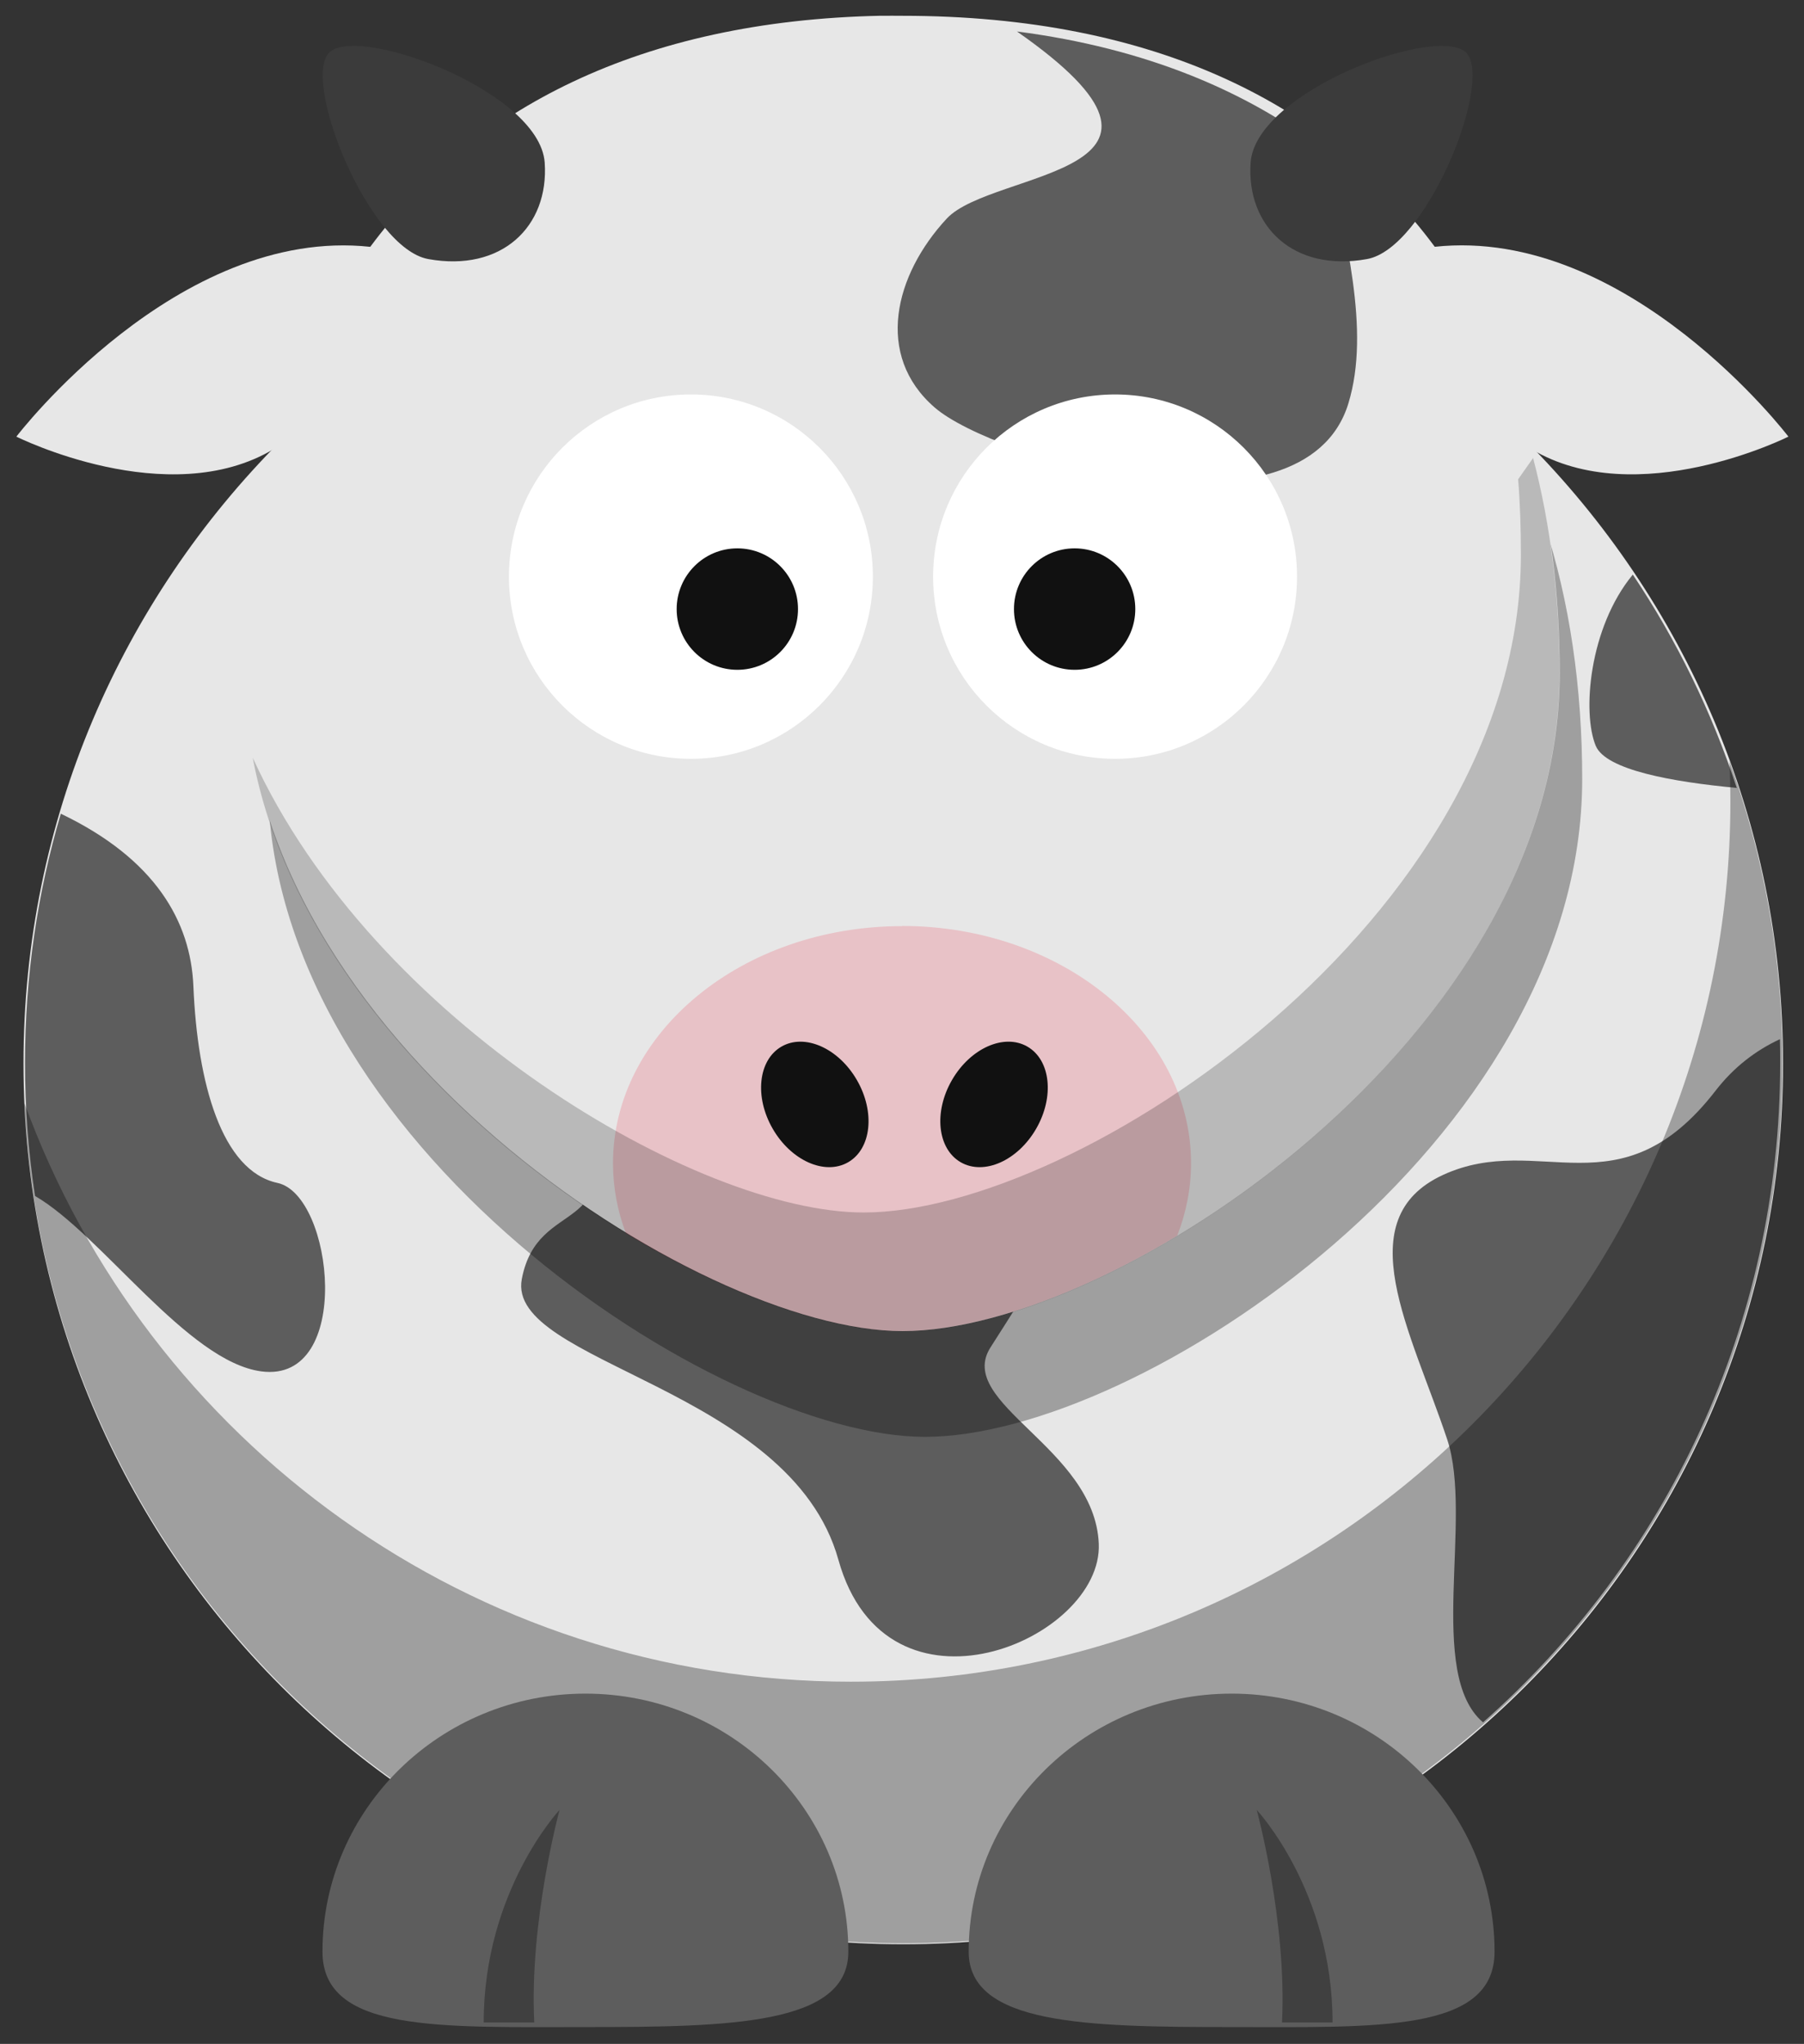 <?xml version="1.0" encoding="UTF-8" standalone="no"?>
<svg id="svg2" xmlns="http://www.w3.org/2000/svg" height="800" width="706" version="1.0">
 <rect width="100%" height="100%" fill="#333333" stroke="none"/>
 <path id="path2383" style="fill:#e7e7e7" d="m697.8 416.2c0.1 190.4-154.1 344.8-344.3 344.8s-344.4-154.4-344.3-344.8c-0.068-190.4 154.1-344.8 344.3-344.8s344.4 154.4 344.3 344.8z"/>
 <path id="path3173" style="fill:#5d5d5d;fill-rule:evenodd" d="m639 224.9c-17.18 20.87-19.85 54.16-14.5 67.02 3.947 9.481 30.13 14.14 55.19 16.48-9.809-29.83-23.55-57.88-40.68-83.48zm-615.2 93.6c-9.122 30.94-14.02 63.61-14.01 97.52-0.006 17.71 1.347 35.12 3.922 52.09 26.02 15.12 59.8 64.92 88.61 68.67 36.07 4.709 28.23-69.06 6.272-73.77-21.94-4.7-31.35-39.3-32.91-77-1.05-25.3-14.89-49.8-51.85-67.5zm672.7 88.28c-9.272 4.32-17.89 10.8-25.09 20.11-37.63 48.65-68.99 15.7-106.6 32.95-37.63 17.27-12.54 61.22 1.568 103.6 10.22 30.68-8.286 91.76 14.01 110.7 71.37-63.04 116.3-155.3 116.3-258.1 0.001-3.1-0.016-6.141-0.098-9.22-0.029 0.013-0.07-0.013-0.098 0zm-467.2 29.5c15.68 48.65-18.82 31.39-25.09 64.34-6.272 32.95 105.1 42.38 123.9 109.9 18.82 67.5 103.5 31.39 101.9-6.278-1.568-37.66-56.46-54.95-42.34-76.92 14.11-21.97 42.34-67.5 42.34-67.5z"/>
 <path id="path3221" style="fill-opacity:.314" d="m676.8 297.7c0.241 5.292 0.393 10.67 0.393 16.03 0 190.2-154.2 344.5-344.2 344.5-148.5 0-275.3-94.38-323.4-226.4 8.342 182.8 159.3 328.8 343.8 328.8 190 0 344.2-154.4 344.2-344.5 0-41.53-7.348-81.39-20.82-118.3z"/>
 <path id="path3172" style="fill:#5d5d5d" d="m379.1 763.9c0 28.6 46.11 29.51 102.9 29.51s102.9 2.182 102.9-29.51c0-55.75-46.11-101-102.9-101s-102.9 45.24-102.9 101z"/>
 <path id="path3236" style="fill-opacity:.314" d="m619.2 304.9c0 142.1-173.2 257.5-257.2 257.5-80.84 0-257.2-115.3-257.2-257.5 0-142.1 77.41-257.5 257.2-257.5s257.2 115.3 257.2 257.5z"/>
 <path id="path3174" style="fill-opacity:.314;fill-rule:evenodd" d="m521.5 791.6c0-51.5-29.68-83.18-29.68-83.18s11.87 43.57 9.894 83.18z"/>
 <path id="path3155" style="fill:#e7e7e7" d="m344.8 6.164c-94.6 1.921-160 36.66-199.9 90.45-75.63-8.14-138.5 74.29-138.5 74.29 0 0 59.37 29.72 100.8 4.817-7.54 27.41-11.2 56.97-11.2 87.8 0 142.1 176.4 257.5 257.2 257.5 83.98 0 257.2-115.4 257.2-257.5 0-30.83-3.658-60.37-11.2-87.8 41.39 24.9 100.7-4.817 100.7-4.817s-62.77-82.43-138.4-74.31c-41-55.3-109.1-90.41-208.3-90.41-2.81 0-5.588-0.056-8.348 0z"/>
 <path id="path3185" style="fill:#5d5d5d;fill-rule:evenodd" d="m398 12.33c80.84 56.41-9.586 53.92-27.5 73.24-20.43 22.02-28.29 53.48-4.714 73.93 23.57 20.45 144.6 55.06 161.9-1.573 8.91-29.19-1.779-65.44-7.367-97.43-31.5-24.74-72-41.66-122.3-48.17z"/>
 <path id="path3157" style="fill:#fff" d="m341.6 225.7c0.012 39.38-31.87 71.31-71.21 71.31s-71.23-31.93-71.21-71.31c-0.012-39.38 31.87-71.31 71.21-71.31s71.23 31.93 71.21 71.31z"/>
 <path id="path3159" style="fill:#fff" d="m507.6 225.7c0.012 39.38-31.87 71.31-71.21 71.31s-71.23-31.93-71.21-71.31c-0.012-39.38 31.87-71.31 71.21-71.31s71.23 31.93 71.21 71.31z"/>
 <path id="path3161" style="fill:#111" d="m444.3 238.4c0.004 13.13-10.63 23.77-23.74 23.77-13.12 0-23.75-10.64-23.74-23.77-0.004-13.13 10.63-23.77 23.74-23.77 13.12 0 23.75 10.64 23.74 23.77z"/>
 <path id="path3163" style="fill:#111" d="m312.3 238.4c0.004 13.13-10.63 23.77-23.74 23.77-13.12 0-23.75-10.64-23.74-23.77-0.004-13.13 10.63-23.77 23.74-23.77 13.12 0 23.75 10.64 23.74 23.77z"/>
 <path id="path3210" style="opacity:.2;fill:#ed3146" d="m353 362.5c-62.42 0-113.1 41.59-113.1 92.81 0 9.501 1.773 18.7 5.01 27.33 40.07 24.22 80.08 38.38 108.1 38.38 28.91 0 68.39-13.63 107.7-37.37 3.498-8.944 5.403-18.52 5.403-28.41 0-51.22-50.73-92.81-113.1-92.81z"/>
 <path id="path3231" style="opacity:.2" d="m600.1 179.1-5.972 8.494c0.782 9.674 1.081 19.51 1.081 29.49 0 142.1-173.3 257.5-257.2 257.5-65.09 0-192-74.75-239.1-178 23.94 126.6 179.7 224.6 254.2 224.6 83.98 0 257.2-115.4 257.2-257.5 0-29.55-3.379-57.92-10.31-84.34z"/>
 <path id="path3329" style="fill:#5d5d5d" d="m332 763.9c0 28.6-46.11 29.51-102.9 29.51s-102.9 2.182-102.9-29.51c0-55.75 46.11-101 102.9-101s102.9 45.24 102.9 101z"/>
 <path id="path3331" style="fill-opacity:.314;fill-rule:evenodd" d="m189.3 791.6c0-51.5 29.68-83.18 29.68-83.18s-11.87 43.57-9.894 83.18z"/>
 <path id="path2398" style="fill:#111" d="m405.5 441.8c-7.207 12.5-20.43 18.37-29.53 13.11-9.105-5.26-10.64-19.66-3.426-32.15 7.207-12.5 20.43-18.37 29.53-13.11 9.105 5.26 10.64 19.66 3.426 32.15z"/>
 <path id="path2412" style="fill:#111" d="m302.4 441.8c7.207 12.5 20.43 18.37 29.53 13.11 9.105-5.26 10.64-19.66 3.426-32.15-7.207-12.5-20.43-18.37-29.53-13.11-9.105 5.26-10.64 19.66-3.426 32.15z"/>
 <path id="path2399" style="fill:#3b3b3b;fill-rule:evenodd" d="m167.6 101.4c-23.05-4.178-48.72-67.64-39.29-80.22 9.429-12.58 82.88 14.05 84.86 42.47 1.736 25.07-16.93 42.94-45.57 37.75z"/>
 <path id="path3171" style="fill:#3b3b3b;fill-rule:evenodd" d="m535 101.4c23.05-4.178 48.72-67.64 39.29-80.22-9.429-12.58-82.88 14.05-84.86 42.47-1.736 25.07 16.93 42.94 45.57 37.75z"/>
</svg>
